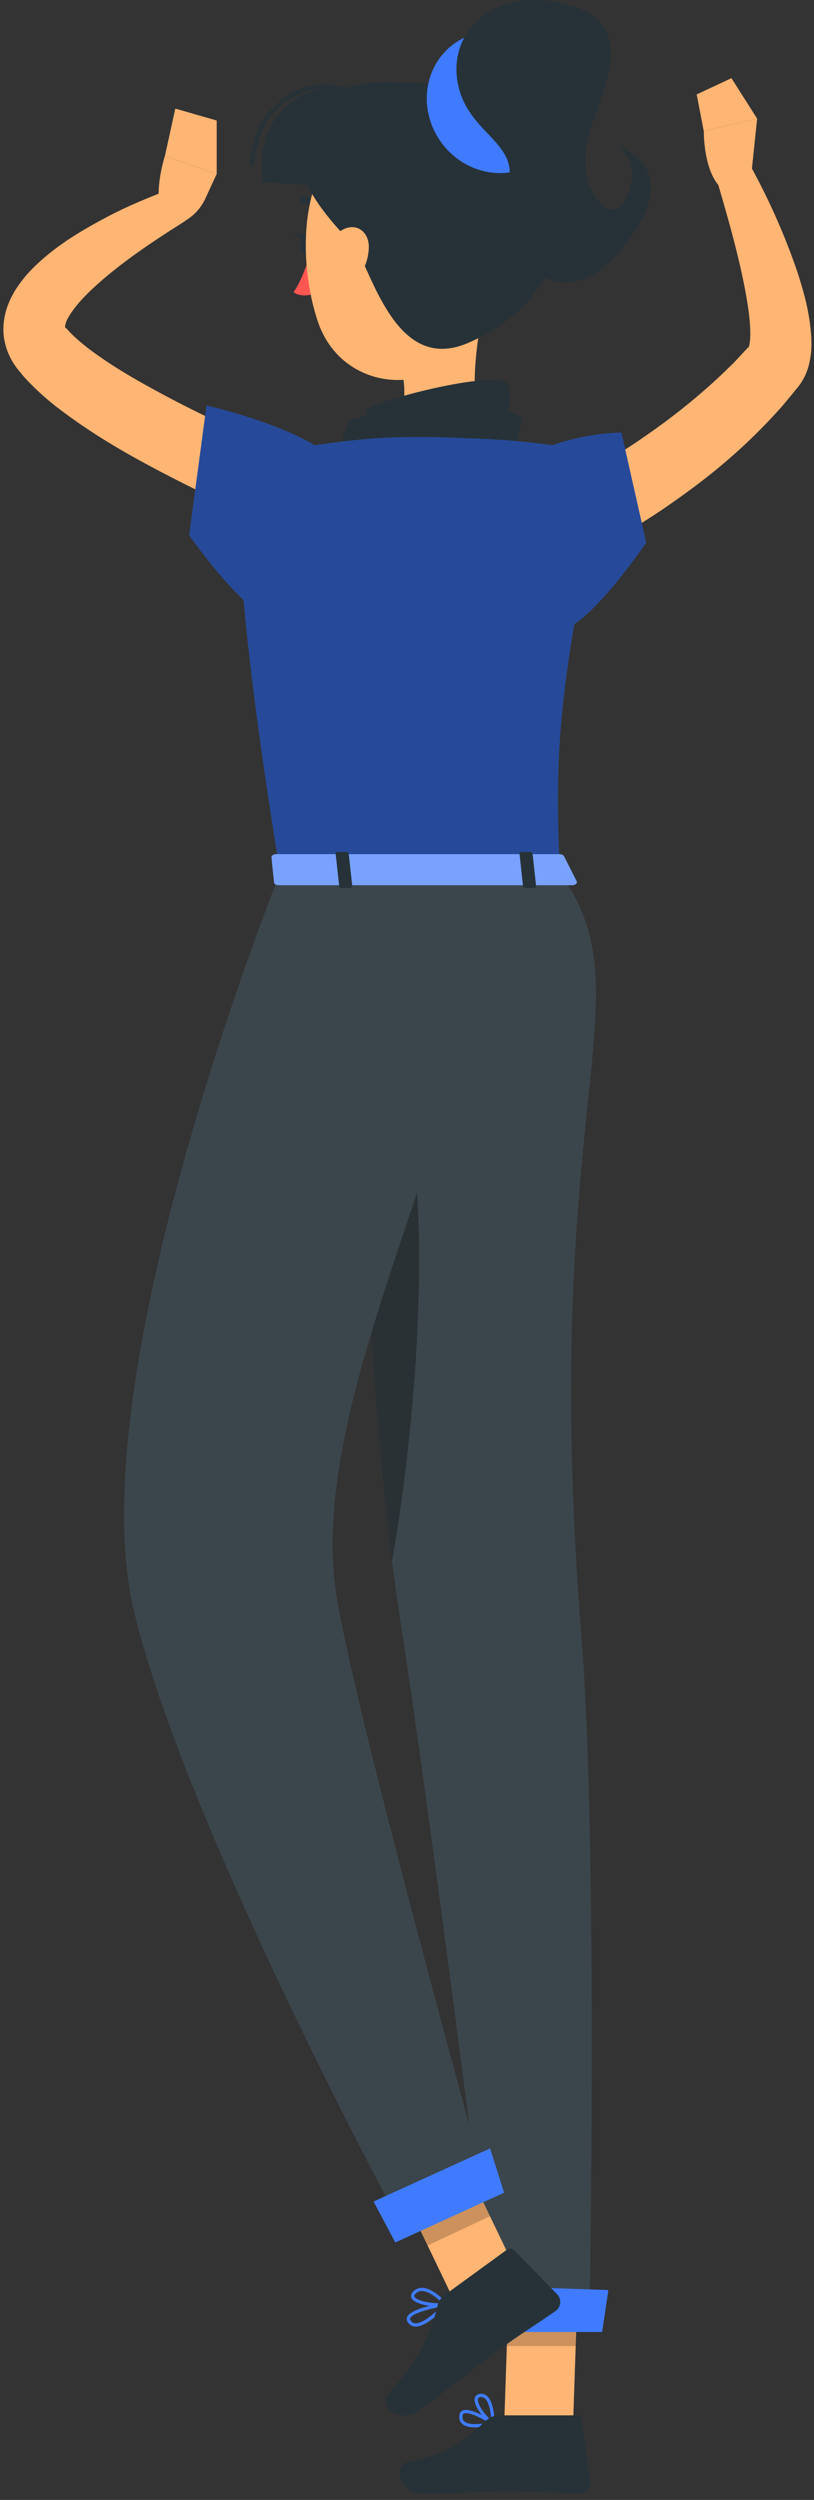 <svg width="99" height="304" viewBox="0 0 99 304" fill="none" xmlns="http://www.w3.org/2000/svg">
<rect x="0" y="0" width="99" height="304" fill="#333333" stroke="none"/>
<path d="M66.688 60.08C67.582 59.632 68.647 59.053 69.632 58.512C70.635 57.961 71.632 57.386 72.615 56.788C74.573 55.582 76.549 54.39 78.422 53.066C82.204 50.461 85.748 47.57 88.936 44.413C89.353 44.031 89.709 43.607 90.094 43.203L90.665 42.591L90.951 42.285L91.094 42.132C91.132 42.092 91.123 42.1 91.105 42.124L91.073 42.173C90.93 42.44 91.049 42.359 91.103 42.101C91.171 41.853 91.227 41.448 91.245 41.01C91.308 39.194 90.951 36.905 90.516 34.692C89.626 30.207 88.278 25.594 86.945 21.074L90.831 19.37C93.264 23.716 95.293 28.155 96.944 32.968C97.73 35.406 98.451 37.854 98.662 40.861C98.701 41.627 98.719 42.432 98.579 43.371C98.433 44.295 98.2 45.401 97.356 46.655L97.189 46.886L97.061 47.054L96.906 47.242L96.599 47.616L95.981 48.366C95.564 48.86 95.168 49.381 94.725 49.844C91.278 53.673 87.442 57.055 83.347 59.996C81.308 61.485 79.227 62.899 77.064 64.186C75.987 64.838 74.895 65.464 73.787 66.071C72.663 66.695 71.596 67.238 70.32 67.837L66.688 60.08Z" fill="#FFB573"/>
<path d="M57.794 295.178C58.568 295.178 59.414 295.018 60.005 294.878C60.082 294.86 60.141 294.798 60.155 294.719C60.169 294.641 60.135 294.562 60.069 294.519C59.782 294.33 57.239 292.689 56.264 293.13C56.11 293.2 55.917 293.353 55.869 293.688C55.806 294.132 55.917 294.486 56.198 294.742C56.555 295.068 57.15 295.178 57.794 295.178ZM59.444 294.595C57.986 294.886 56.889 294.836 56.465 294.449C56.285 294.285 56.218 294.054 56.262 293.743C56.285 293.576 56.363 293.521 56.427 293.492C56.94 293.26 58.407 293.968 59.444 294.595Z" fill="#407BFF"/>
<path d="M59.962 294.884C59.996 294.884 60.031 294.875 60.062 294.857C60.123 294.821 60.161 294.756 60.161 294.685C60.161 294.583 60.15 292.171 59.239 291.365C58.997 291.151 58.715 291.062 58.399 291.1C57.902 291.16 57.768 291.473 57.731 291.653C57.542 292.597 59.065 294.404 59.864 294.857C59.894 294.875 59.928 294.884 59.962 294.884ZM58.537 291.488C58.7 291.488 58.844 291.545 58.976 291.662C59.52 292.143 59.706 293.497 59.752 294.3C58.955 293.664 58.006 292.306 58.121 291.731C58.14 291.637 58.194 291.525 58.447 291.494C58.477 291.49 58.507 291.488 58.537 291.488Z" fill="#407BFF"/>
<path d="M59.224 35.067C58.25 40.037 56.196 50.104 59.674 53.421C59.674 53.421 58.315 58.463 49.08 58.463C38.925 58.463 44.227 53.422 44.227 53.422C49.77 52.098 49.627 47.986 48.661 44.124L59.224 35.067Z" fill="#FFB573"/>
<path d="M42.286 55.424C40.692 55.64 42.048 51.511 42.696 51.083C44.192 50.094 63.547 48.694 63.421 51.043C63.341 52.054 62.866 54.027 62.02 54.697C61.173 55.367 56.201 53.342 42.286 55.424Z" fill="#263238"/>
<path d="M45.44 54.034C44.174 54.462 44.294 50.301 44.725 49.8C45.723 48.642 61.389 44.617 61.854 46.894C62.033 47.877 62.119 49.841 61.582 50.604C61.045 51.366 56.442 50.105 45.44 54.034Z" fill="#263238"/>
<path d="M39.61 26.108C39.487 26.115 39.363 26.066 39.279 25.963C38.159 24.593 36.703 24.733 36.689 24.735C36.468 24.758 36.275 24.601 36.252 24.383C36.228 24.165 36.386 23.969 36.604 23.946C36.681 23.938 38.504 23.761 39.894 25.46C40.033 25.63 40.008 25.88 39.838 26.018C39.771 26.074 39.691 26.103 39.61 26.108Z" fill="#263238"/>
<path d="M37.674 31.001C37.674 31.001 36.818 34.008 35.699 35.528C36.668 36.269 38.14 35.742 38.14 35.742L37.674 31.001Z" fill="#FF5652"/>
<path d="M38.16 29.786C38.226 30.458 37.923 31.038 37.484 31.082C37.044 31.125 36.635 30.615 36.568 29.943C36.502 29.271 36.805 28.691 37.244 28.647C37.684 28.604 38.094 29.114 38.16 29.786Z" fill="#263238"/>
<path d="M37.446 28.665L35.785 28.358C35.785 28.358 36.738 29.539 37.446 28.665Z" fill="#263238"/>
<path d="M69.7 294.685H61.324L61.981 275.288H70.357L69.7 294.685Z" fill="#FFB573"/>
<path d="M60.661 293.716H70.071C70.413 293.716 70.691 293.954 70.739 294.288L71.811 301.733C71.922 302.505 71.258 303.236 70.468 303.223C67.187 303.167 65.606 302.974 61.468 302.974C58.922 302.974 55.202 303.238 51.687 303.238C48.248 303.238 47.984 299.761 49.448 299.447C56.012 298.035 57.049 296.088 59.261 294.231C59.659 293.896 60.16 293.716 60.661 293.716Z" fill="#263238"/>
<g opacity="0.2">
<path d="M70.359 275.293H61.978L61.645 285.292H70.025L70.359 275.293Z" fill="black"/>
</g>
<path d="M36.375 65.044C31.192 63.015 26.248 60.808 21.325 58.29C16.41 55.775 11.571 53.096 6.921 49.517C5.763 48.606 4.618 47.61 3.499 46.447C3.22 46.147 2.941 45.869 2.667 45.525C2.379 45.163 2.162 44.95 1.788 44.394C1.112 43.422 0.589 42.117 0.45 40.785C0.319 39.452 0.558 38.179 0.941 37.164C1.323 36.131 1.824 35.288 2.348 34.557C3.399 33.093 4.564 32.011 5.737 31.037C8.08 29.098 10.558 27.688 13.04 26.37C14.28 25.712 15.544 25.119 16.824 24.573C18.11 24.018 19.365 23.502 20.73 23.032L22.505 26.885C18.143 29.634 13.625 32.656 10.303 36.044C9.496 36.883 8.79 37.761 8.346 38.534C7.87 39.321 7.876 39.91 7.957 39.865C7.998 39.865 7.982 39.847 8.098 39.963L8.496 40.39C8.646 40.569 8.857 40.752 9.046 40.936C9.831 41.669 10.752 42.405 11.745 43.105C13.73 44.518 15.917 45.84 18.179 47.075C20.433 48.327 22.752 49.525 25.114 50.662C29.826 52.919 34.712 55.091 39.506 57.075L36.375 65.044Z" fill="#FFB573"/>
<path d="M24.97 24.154L26.355 21.15L20.059 18.964C20.059 18.964 18.098 24.867 20.435 27.591C22.425 27.272 24.126 25.984 24.97 24.154Z" fill="#FFB573"/>
<path d="M26.355 14.656L21.322 13.205L20.059 18.963L26.355 21.15V14.656Z" fill="#FFB573"/>
<path d="M91.352 21.441L92.086 14.421L85.598 15.946C85.598 15.946 85.503 22.526 88.935 23.575L91.352 21.441Z" fill="#FFB573"/>
<path d="M88.957 9.507L84.731 11.481L85.594 15.946L92.082 14.421L88.957 9.507Z" fill="#FFB573"/>
<path d="M60.54 25.255C60.845 33.562 61.152 37.072 57.398 41.721C51.752 48.713 41.481 47.271 38.7 39.222C36.197 31.977 36.118 19.609 43.878 15.527C51.523 11.507 60.235 16.947 60.54 25.255Z" fill="#FFB573"/>
<path d="M56.922 41.705C65.077 38.181 70.441 30.75 68.177 19.131C66.011 8.015 58.506 6.917 55.406 9.223C52.306 11.529 44.579 8.092 39.942 11.994C31.907 18.755 39.503 26.044 43.46 30.363C45.824 35.221 48.92 45.163 56.922 41.705Z" fill="#263238"/>
<path d="M53.536 17.137C56.288 21.122 61.566 22.247 65.326 19.65C69.086 17.054 69.903 11.719 67.151 7.734C64.399 3.749 59.121 2.624 55.361 5.221C51.601 7.817 50.784 13.152 53.536 17.137Z" fill="#407BFF"/>
<path d="M55.653 10.002C54.476 3.304 60.814 -1.861 69.289 0.635C77.764 3.131 73.281 10.644 71.543 16.644C69.805 22.644 74.366 28.359 76.272 23.789C78.178 19.22 74.974 17.809 74.974 17.809C74.974 17.809 83.973 20.142 75.613 30.286C67.253 40.431 59.685 29.229 61.732 22.618C63.386 17.276 56.766 16.333 55.653 10.002Z" fill="#263238"/>
<path d="M47.184 12.533C43.315 10.515 36.763 8.883 33.034 15.156C31.271 18.122 31.954 22.145 31.954 22.145L43.343 22.903L47.184 12.533Z" fill="#263238"/>
<path d="M30.614 20.178C30.609 20.178 30.604 20.178 30.598 20.177C30.46 20.169 30.356 20.05 30.364 19.912C30.374 19.742 30.65 15.719 33.078 13.195C38.947 7.097 45.828 12.155 47.797 13.851C47.902 13.941 47.914 14.099 47.823 14.204C47.732 14.309 47.575 14.32 47.47 14.23C45.585 12.607 39.003 7.76 33.438 13.542C31.139 15.931 30.865 19.903 30.862 19.943C30.855 20.075 30.745 20.178 30.614 20.178Z" fill="#263238"/>
<path d="M44.855 30.033C44.843 31.651 44.118 33.235 43.2 34.31C41.818 35.926 40.234 35.13 39.871 33.338C39.544 31.725 39.868 28.941 41.615 27.965C43.335 27.004 44.869 28.183 44.855 30.033Z" fill="#FFB573"/>
<path d="M43.055 106.122C43.055 106.122 43.589 164.266 48.633 196.667C52.707 222.837 60.246 283.356 60.246 283.356H71.668C71.668 283.356 72.784 224.932 70.716 199.048C65.483 133.55 78.987 121.305 68.09 106.122H43.055Z" fill="#263238"/>
<path opacity="0.1" d="M43.055 106.122C43.055 106.122 43.589 164.266 48.633 196.667C52.707 222.837 60.246 283.356 60.246 283.356H71.668C71.668 283.356 72.784 224.932 70.716 199.048C65.483 133.55 78.987 121.305 68.09 106.122H43.055Z" fill="white"/>
<path opacity="0.3" d="M49.059 132.5C53.069 150.05 49.869 177.69 47.679 189.86C45.359 171.38 44.189 147.43 43.609 129.88C45.679 126.52 47.639 126.3 49.059 132.5Z" fill="black"/>
<path d="M58.681 283.582H73.23L73.994 278.478L58.598 277.957L58.681 283.582Z" fill="#407BFF"/>
<path d="M62.834 57.042C64.202 54.321 71.559 52.609 75.58 52.615L78.59 65.98C78.59 65.98 70.578 77.87 67.247 76.609C63.311 75.122 59.902 62.872 62.834 57.042Z" fill="#407BFF"/>
<path opacity="0.4" d="M62.834 57.042C64.202 54.321 71.559 52.609 75.58 52.615L78.59 65.98C78.59 65.98 70.578 77.87 67.247 76.609C63.311 75.122 59.902 62.872 62.834 57.042Z" fill="black"/>
<path d="M54.354 280.313C54.39 280.254 54.393 280.179 54.36 280.117C54.321 280.043 54.239 280.001 54.155 280.014C53.735 280.077 50.033 280.665 49.533 281.722C49.436 281.927 49.45 282.143 49.572 282.347C49.776 282.688 50.065 282.88 50.429 282.917C51.642 283.042 53.395 281.359 54.331 280.345C54.339 280.334 54.347 280.324 54.354 280.313ZM49.913 281.85C50.255 281.289 52.169 280.772 53.63 280.503C52.311 281.844 51.149 282.591 50.469 282.521C50.231 282.496 50.049 282.372 49.911 282.142C49.857 282.052 49.851 281.975 49.891 281.891C49.898 281.877 49.905 281.863 49.913 281.85Z" fill="#407BFF"/>
<path d="M54.354 280.313C54.362 280.301 54.368 280.287 54.372 280.273C54.395 280.207 54.38 280.133 54.336 280.08C54.273 280.007 52.789 278.298 51.422 278.209C51.003 278.182 50.637 278.306 50.332 278.579C49.921 278.947 49.956 279.267 50.059 279.47C50.492 280.328 53.152 280.627 54.225 280.404C54.279 280.392 54.325 280.359 54.354 280.313ZM50.439 279.054C50.47 279.003 50.52 278.943 50.597 278.874C50.822 278.672 51.084 278.584 51.396 278.605C52.294 278.664 53.316 279.593 53.779 280.066C52.594 280.166 50.673 279.806 50.413 279.291C50.398 279.26 50.359 279.184 50.439 279.054Z" fill="#407BFF"/>
<path d="M63.083 276.765L55.421 280.168L52.007 273.063L47.546 263.759L47.023 262.677L54.675 259.269L55.267 260.487L59.592 269.497L63.083 276.765Z" fill="#FFB573"/>
<path opacity="0.2" d="M59.593 269.497L52.008 273.063L47.547 263.759L55.268 260.487L59.593 269.497Z" fill="black"/>
<path d="M34.07 106.122C34.07 106.122 9.596 166.957 16.23 195.604C22.225 221.494 48.734 270.525 48.734 270.525L58.984 265.38C58.984 265.38 42.596 206.192 40.818 193.334C37.359 168.316 59.594 133.001 59.594 106.122H34.07Z" fill="#263238"/>
<path opacity="0.1" d="M34.07 106.122C34.07 106.122 9.596 166.957 16.23 195.604C22.225 221.494 48.734 270.525 48.734 270.525L58.984 265.38C58.984 265.38 42.596 206.192 40.818 193.334C37.359 168.316 59.594 133.001 59.594 106.122H34.07Z" fill="white"/>
<path d="M54.055 279.103L61.663 273.565C61.94 273.363 62.305 273.392 62.54 273.634L67.788 279.023C68.332 279.582 68.225 280.564 67.579 281.018C64.893 282.903 63.501 283.678 60.156 286.113C58.097 287.611 53.995 290.924 51.153 292.993C48.373 295.016 46.113 292.361 47.112 291.245C51.589 286.241 52.532 283.146 53.227 280.343C53.352 279.838 53.65 279.398 54.055 279.103Z" fill="#263238"/>
<path d="M48.072 272.694L61.303 266.642L59.605 261.251L45.438 267.713L48.072 272.694Z" fill="#407BFF"/>
<path d="M40.567 56.36C39.469 53.519 29.91 50.403 25.115 49.315L23.008 65.083C23.008 65.083 30.839 76.338 34.278 75.407C38.338 74.308 42.919 62.447 40.567 56.36Z" fill="#407BFF"/>
<path opacity="0.4" d="M40.567 56.36C39.469 53.519 29.91 50.403 25.115 49.315L23.008 65.083C23.008 65.083 30.839 76.338 34.278 75.407C38.338 74.308 42.919 62.447 40.567 56.36Z" fill="black"/>
<path d="M30.066 55.567C30.066 55.567 26.076 56.972 34.069 106.122C47.568 106.122 61.52 106.122 68.088 106.122C67.517 92.276 67.501 83.739 74.118 55.324C74.118 55.324 66.99 53.773 59.672 53.421C53.947 53.145 49.257 52.962 44.224 53.422C37.591 54.027 30.066 55.567 30.066 55.567Z" fill="#407BFF"/>
<path opacity="0.4" d="M30.066 55.567C30.066 55.567 26.076 56.972 34.069 106.122C47.568 106.122 61.52 106.122 68.088 106.122C67.517 92.276 67.501 83.739 74.118 55.324C74.118 55.324 66.99 53.773 59.672 53.421C53.947 53.145 49.257 52.962 44.224 53.422C37.591 54.027 30.066 55.567 30.066 55.567Z" fill="black"/>
<path d="M68.601 104.125L70.135 107.17C70.254 107.406 69.974 107.647 69.581 107.647H33.904C33.597 107.647 33.343 107.497 33.324 107.304L33.017 104.259C32.996 104.048 33.262 103.869 33.597 103.869H68.047C68.3 103.87 68.524 103.973 68.601 104.125Z" fill="#407BFF"/>
<path opacity="0.3" d="M68.601 104.125L70.135 107.17C70.254 107.406 69.974 107.647 69.581 107.647H33.904C33.597 107.647 33.343 107.497 33.324 107.304L33.017 104.259C32.996 104.048 33.262 103.869 33.597 103.869H68.047C68.3 103.87 68.524 103.973 68.601 104.125Z" fill="white"/>
<path d="M63.971 107.977H64.894C65.078 107.977 65.218 107.882 65.204 107.767L64.772 103.811C64.758 103.695 64.599 103.601 64.415 103.601H63.492C63.307 103.601 63.167 103.696 63.181 103.811L63.614 107.767C63.627 107.883 63.788 107.977 63.971 107.977Z" fill="#263238"/>
<path d="M41.611 107.977H42.534C42.718 107.977 42.858 107.882 42.845 107.767L42.412 103.811C42.399 103.695 42.239 103.601 42.055 103.601H41.132C40.948 103.601 40.808 103.696 40.821 103.811L41.254 107.767C41.266 107.883 41.427 107.977 41.611 107.977Z" fill="#263238"/>
</svg>
